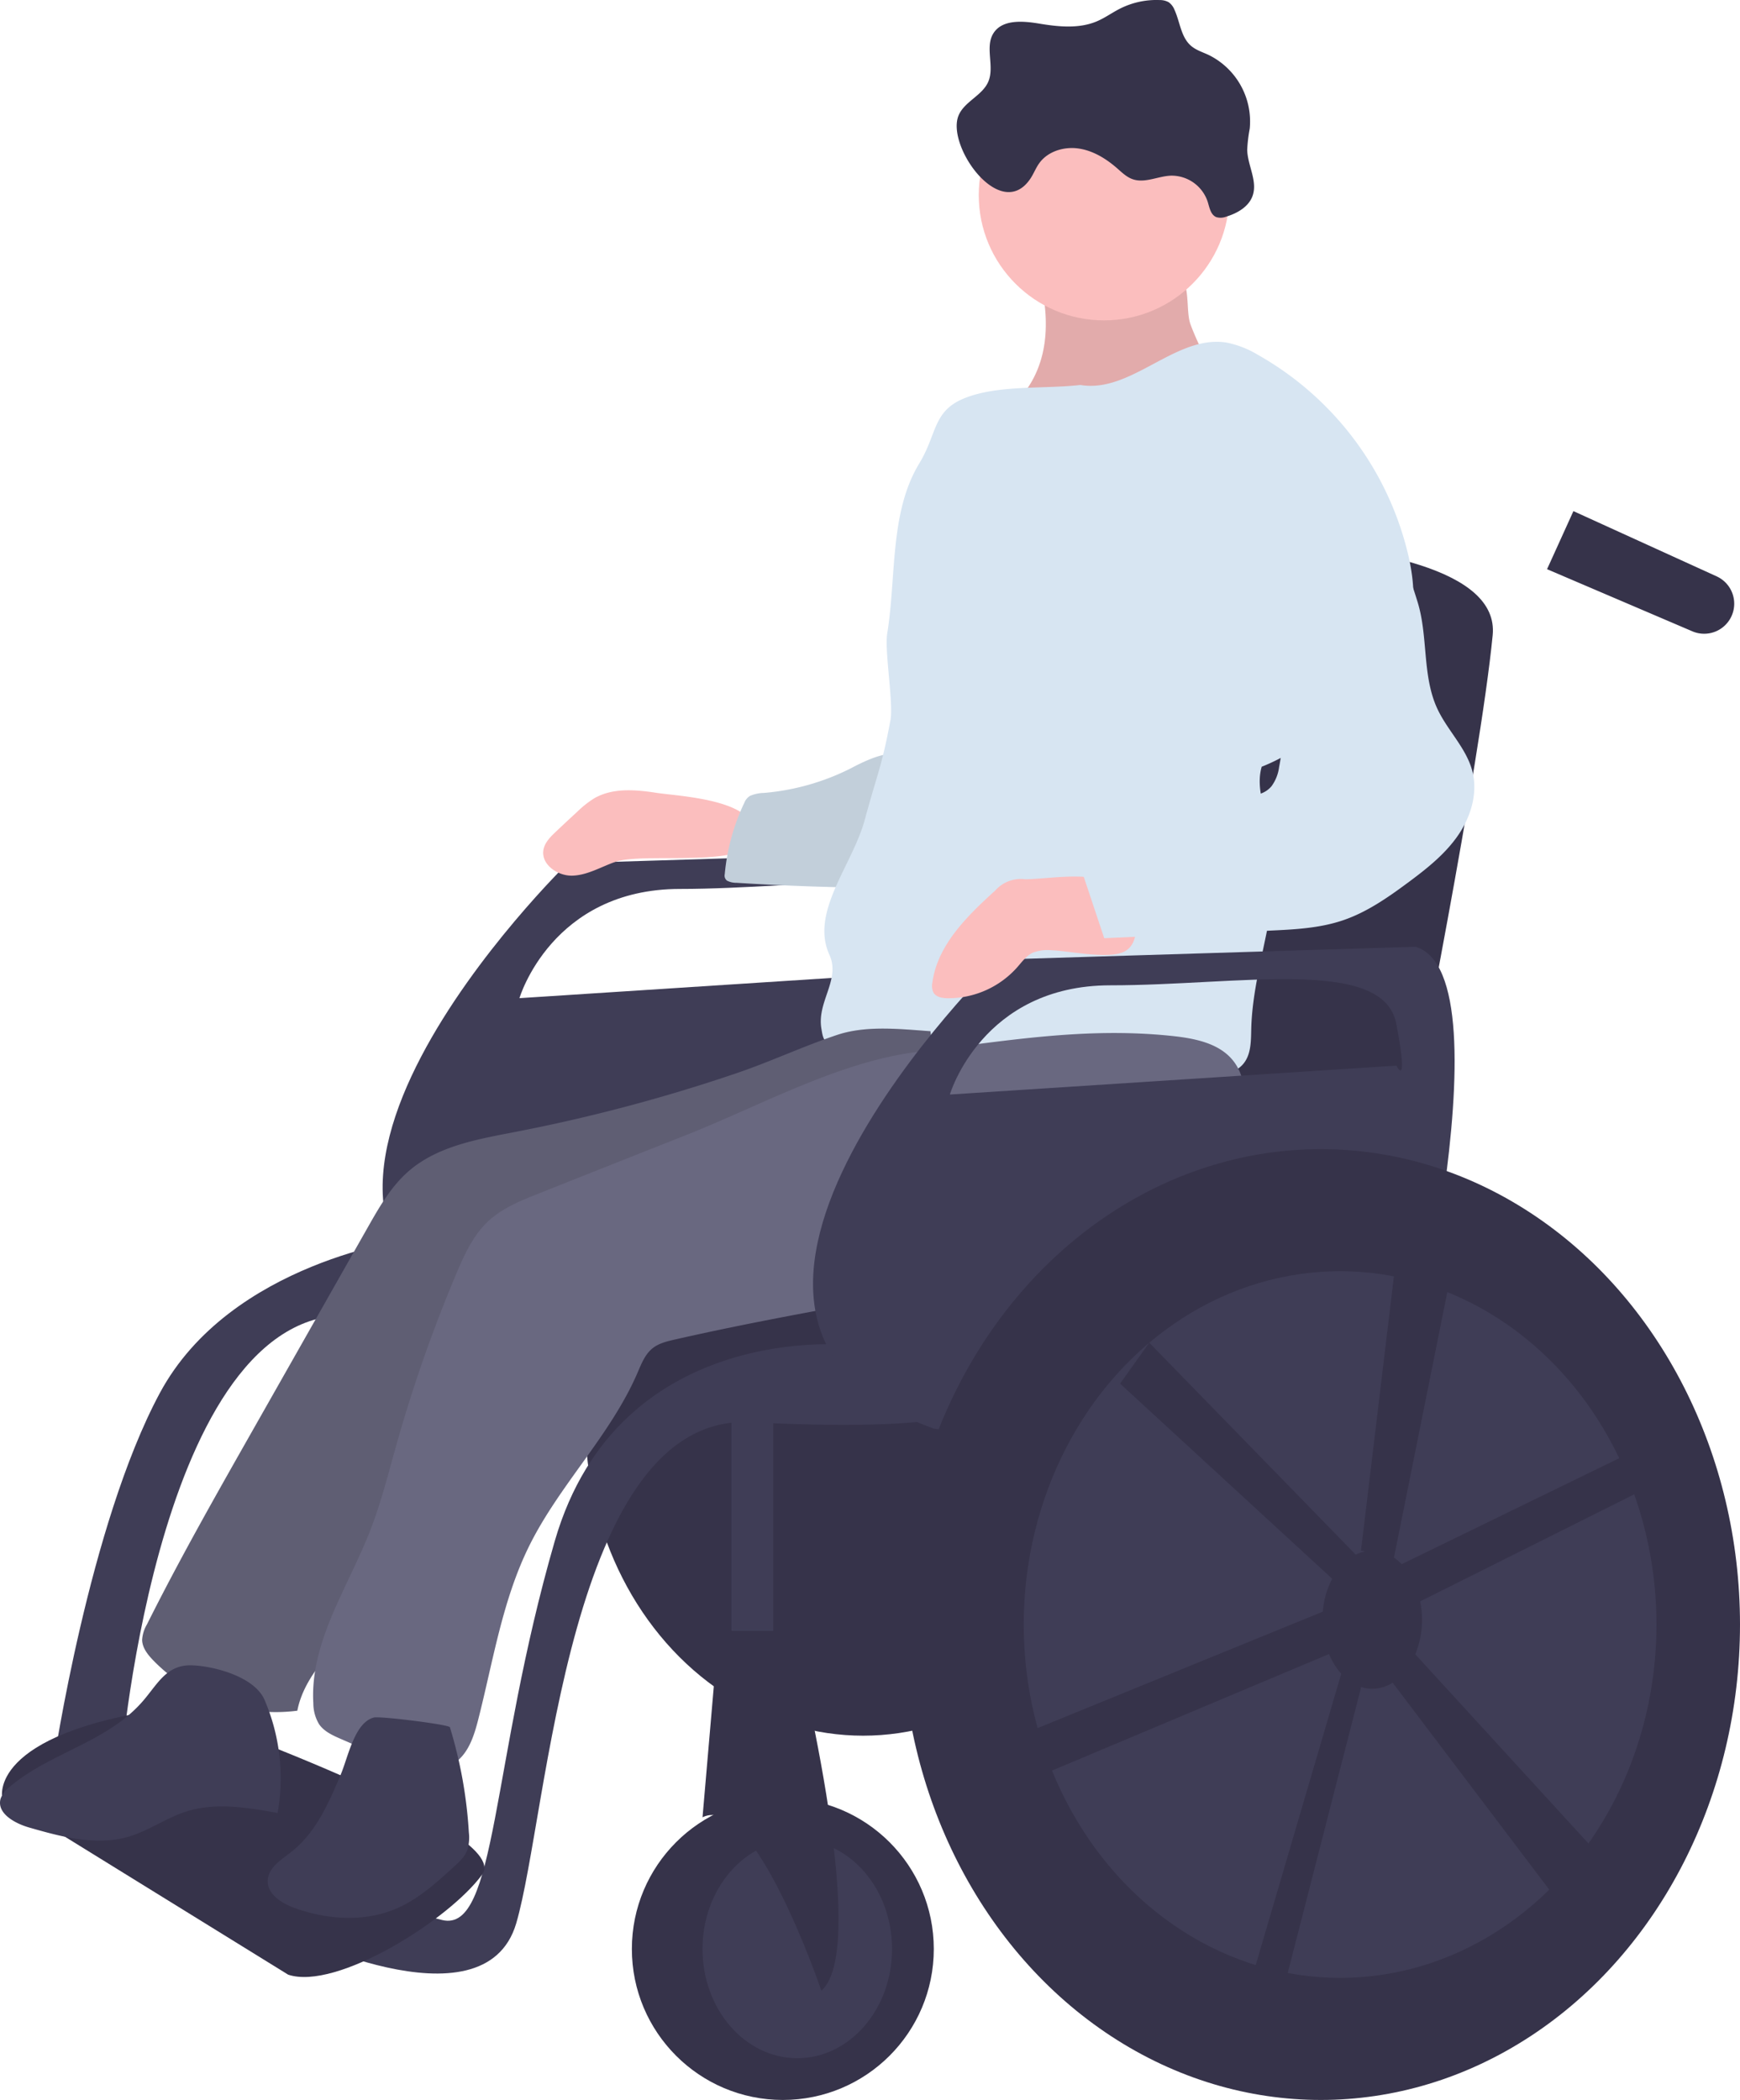 <svg xmlns="http://www.w3.org/2000/svg" width="541.721" height="653.736" viewBox="0 0 541.721 653.736">
  <g id="Group_3" data-name="Group 3" transform="translate(-1180.779 -215.764)">
    <ellipse id="Ellipse_1" data-name="Ellipse 1" cx="86.5" cy="98.1" rx="86.5" ry="98.1" transform="translate(1363 559.9)" fill="#36334a"/>
    <path id="Path_10" data-name="Path 10" d="M794.675,253.824A141.135,141.135,0,0,1,728.6,265.27c5.813-4.146,9.542-10.8,11.045-17.781s.931-14.273-.622-21.242a3.468,3.468,0,0,1,.047-2.451,3.384,3.384,0,0,1,2.641-1.258c8.762-1.22,33.86-6.516,40.532.985,3.162,3.554,1.951,10.459,3.105,14.8C785.821,240.116,791.92,255.03,794.675,253.824Z" transform="translate(765.858 77.75)" fill="#fbbebe"/>
    <path id="Path_11" data-name="Path 11" d="M794.675,253.824A141.135,141.135,0,0,1,728.6,265.27c5.813-4.146,9.542-10.8,11.045-17.781s.931-14.273-.622-21.242a3.468,3.468,0,0,1,.047-2.451,3.384,3.384,0,0,1,2.641-1.258c8.762-1.22,33.86-6.516,40.532.985,3.162,3.554,1.951,10.459,3.105,14.8C785.821,240.116,791.92,255.03,794.675,253.824Z" transform="translate(765.858 77.75)" opacity="0.1"/>
    <path id="Path_12" data-name="Path 12" d="M721.642,402.75l-130,4s-115,112-20,146c0,0,117,19,145-3C716.642,549.75,751.642,411.75,721.642,402.75Zm-6,37-139,9s10-34,50-34,85-9,89,12S715.642,439.75,715.642,439.75Z" transform="translate(765.858 77.75)" fill="#3f3d56"/>
    <path id="Path_13" data-name="Path 13" d="M619.156,384.809c-6.485-.992-13.534-1.565-19.214,1.718a30.6,30.6,0,0,0-5.235,4.131q-3.425,3.146-6.8,6.347c-1.645,1.561-3.365,3.281-3.787,5.509-.868,4.584,4.427,8.275,9.089,8.1s8.844-2.741,13.247-4.284c8.867-3.108,41.476,2.2,43.257-7.343C651.979,386.841,626.367,385.956,619.156,384.809Z" transform="translate(765.858 77.75)" fill="#fbbebe"/>
    <path id="Path_14" data-name="Path 14" d="M679.927,377.142a73.564,73.564,0,0,1-27.188,7.72,11.462,11.462,0,0,0-4.3.916,4.346,4.346,0,0,0-1.793,2.181,64.9,64.9,0,0,0-6.078,22.186,1.98,1.98,0,0,0,.7,2.026,6.241,6.241,0,0,0,2.939.66q23.337,1.481,46.828,1.591a4.883,4.883,0,0,0,2.039-.277,1.909,1.909,0,0,0,.937-1.16A70.955,70.955,0,0,0,699.1,384.2C698.69,372.613,695.295,368.984,679.927,377.142Z" transform="translate(765.858 77.75)" fill="#d7e5f2"/>
    <path id="Path_15" data-name="Path 15" d="M679.927,377.142a73.564,73.564,0,0,1-27.188,7.72,11.462,11.462,0,0,0-4.3.916,4.346,4.346,0,0,0-1.793,2.181,64.9,64.9,0,0,0-6.078,22.186,1.98,1.98,0,0,0,.7,2.026,6.241,6.241,0,0,0,2.939.66q23.337,1.481,46.828,1.591a4.883,4.883,0,0,0,2.039-.277,1.909,1.909,0,0,0,.937-1.16A70.955,70.955,0,0,0,699.1,384.2C698.69,372.613,695.295,368.984,679.927,377.142Z" transform="translate(765.858 77.75)" opacity="0.1"/>
    <path id="Path_16" data-name="Path 16" d="M854.642,481.75l-171-6,40-169s160-12,156,29S854.642,481.75,854.642,481.75Z" transform="translate(765.858 77.75)" fill="#36334a"/>
    <path id="Path_17" data-name="Path 17" d="M689.561,562.536S586.642,580.75,549.642,526.75s140-25,140-25l15,41Z" transform="translate(765.858 77.75)" fill="#36334a"/>
    <circle id="Ellipse_2" data-name="Ellipse 2" cx="47" cy="47" r="47" transform="translate(1377.5 775.5)" fill="#36334a"/>
    <ellipse id="Ellipse_3" data-name="Ellipse 3" cx="29.5" cy="34" rx="29.5" ry="34" transform="translate(1399.5 788.5)" fill="#3f3d56"/>
    <path id="Path_19" data-name="Path 19" d="M954.5,328.452h0a9.353,9.353,0,0,1-12.688,6.1l-45.241-19.343,8.207-18.077,44.588,20.308A9.353,9.353,0,0,1,954.5,328.452Z" transform="translate(765.858 77.75)" fill="#36334a"/>
    <path id="Path_20" data-name="Path 20" d="M679.642,556.75s-72-8-92,61-18,122-35,118-53-18-53-18l3,21s63,32,73-2,16-159,73-156,67-3,67-3Z" transform="translate(765.858 77.75)" fill="#3f3d56"/>
    <path id="Path_21" data-name="Path 21" d="M542.642,523.75s-56,7-78,48-33,115-33,115h21s12-147,75-139Z" transform="translate(765.858 77.75)" fill="#3f3d56"/>
    <path id="Path_22" data-name="Path 22" d="M504.642,752.75l-89-55s-5-20,52-28c0,0,107.767,37.69,97.384,51.845S519.642,757.75,504.642,752.75Z" transform="translate(765.858 77.75)" fill="#36334a"/>
    <path id="Path_23" data-name="Path 23" d="M448.5,466V583h13V464Z" transform="translate(960 185.5)" fill="#3f3d56"/>
    <path id="Path_24" data-name="Path 24" d="M661.642,645.75s25,98,9,112c0,0-21-62-37-54l5-58Z" transform="translate(765.858 77.75)" fill="#36334a"/>
    <circle id="Ellipse_4" data-name="Ellipse 4" cx="39" cy="39" r="39" transform="translate(1485.5 237.5)" fill="#fbbebe"/>
    <path id="Path_25" data-name="Path 25" d="M751.266,257.86c15.9,2.7,29.65-15.789,45.571-13.189a30.583,30.583,0,0,1,9.793,3.853,97.155,97.155,0,0,1,46.828,62.719c1.8,8.021,2.495,16.718-.893,24.208-1.8,3.981-4.65,7.381-7.5,10.694-10.593,12.32-22.219,24.6-37.334,30.558-1.476,5.114-.059,10.651,1.712,15.67,7.392,20.958-4.362,43.545-4.962,65.761-.1,3.8.011,7.964-2.365,10.931-2.638,3.294-7.346,3.879-11.56,4.116-38.615,2.176-77.177-3.748-115.4-9.654a5.8,5.8,0,0,1-2.8-.949c-1.257-1-1.447-2.8-1.715-4.383-1.418-8.394,6.036-15.2,2.5-22.945-6.076-13.314,7.177-27.874,11-42s5.328-16.611,8-31c1-5.38-1.879-21.6-1-27,2.87-17.642.7-37.737,10-53,5.588-9.171,4.138-16.3,14.109-20.289C725.772,257.754,740.01,259.17,751.266,257.86Z" transform="translate(765.858 77.75)" fill="#d7e5f2"/>
    <path id="Path_26" data-name="Path 26" d="M575.136,490.442c-11.643,2.245-24,4.387-32.964,12.153-5.472,4.743-9.15,11.173-12.723,17.472L493,584.333c-11.117,19.6-22.239,39.211-32.318,59.364a10.7,10.7,0,0,0-1.507,4.828c.04,2.405,1.657,4.473,3.312,6.218a53.16,53.16,0,0,0,45,15.824c2.507-12.982,14.847-21.562,20.9-33.32,3.323-6.461,4.659-13.725,6.8-20.666,8-25.89,27-46.679,45.438-66.535,8.716-9.384,17.637-18.931,28.867-25.088,13.174-7.224,28.461-9.223,43.183-12.223s29.966-7.549,40.384-18.376a43.36,43.36,0,0,0,11.546-35.319c-9.432-.66-19.928-1.886-29.026,1.147-10.567,3.523-20.786,8.338-31.369,11.936a521.161,521.161,0,0,1-69.077,18.318Z" transform="translate(765.858 77.75)" fill="#696880"/>
    <path id="Path_27" data-name="Path 27" d="M575.136,490.442c-11.643,2.245-24,4.387-32.964,12.153-5.472,4.743-9.15,11.173-12.723,17.472L493,584.333c-11.117,19.6-22.239,39.211-32.318,59.364a10.7,10.7,0,0,0-1.507,4.828c.04,2.405,1.657,4.473,3.312,6.218a53.16,53.16,0,0,0,45,15.824c2.507-12.982,14.847-21.562,20.9-33.32,3.323-6.461,4.659-13.725,6.8-20.666,8-25.89,27-46.679,45.438-66.535,8.716-9.384,17.637-18.931,28.867-25.088,13.174-7.224,28.461-9.223,43.183-12.223s29.966-7.549,40.384-18.376a43.36,43.36,0,0,0,11.546-35.319c-9.432-.66-19.928-1.886-29.026,1.147-10.567,3.523-20.786,8.338-31.369,11.936a521.161,521.161,0,0,1-69.077,18.318Z" transform="translate(765.858 77.75)" opacity="0.1"/>
    <path id="Path_28" data-name="Path 28" d="M417.988,694.229a8.185,8.185,0,0,0-2.871,3.708c-1.324,4.51,4.321,7.688,8.837,8.987,10.148,2.92,20.975,5.847,31.1,2.837,6.207-1.846,11.609-5.8,17.776-7.776,9.152-2.932,19.065-1.267,28.526.423a61.741,61.741,0,0,0-4.09-35.242c-3.035-7-15.186-10.41-22.42-10.717-7.908-.336-10.654,5.5-15.219,10.869C448.508,680.4,430.8,683.43,417.988,694.229Z" transform="translate(765.858 77.75)" fill="#3f3d56"/>
    <path id="Path_29" data-name="Path 29" d="M582.566,509.6c-5.595,2.225-11.332,4.542-15.721,8.664-4.634,4.352-7.346,10.323-9.819,16.179a451.872,451.872,0,0,0-18.631,53.143c-2.576,9.138-4.873,18.381-8.344,27.218-6.928,17.636-18.683,34.527-17.579,53.443a12.673,12.673,0,0,0,1.789,6.528c1.569,2.277,4.239,3.486,6.775,4.587l13.3,5.774c7.135,3.1,15.842,6.077,22.217,1.619,4.266-2.983,5.97-8.394,7.257-13.438,4.648-18.217,7.519-37.138,15.847-53.994,9.412-19.051,25.326-34.446,33.747-53.955,1.192-2.761,2.322-5.723,4.665-7.608,1.936-1.557,4.445-2.163,6.867-2.715,49.941-11.372,101.009-17.592,150.551-30.595,7.043-1.849,14.412-4.043,19.436-9.314,6.967-7.308,7.588-18.415,7.811-28.51.14-6.324.11-13.2-3.743-18.214-4.346-5.658-12.138-7.152-19.234-7.9-27.214-2.863-52.314,1.647-79.116,4.95-24.523,3.022-49.223,16.864-72.1,25.907Q605.542,500.46,582.566,509.6Z" transform="translate(765.858 77.75)" fill="#696880"/>
    <path id="Path_30" data-name="Path 30" d="M521.032,690.381c-3.741,8.881-7.776,18.157-15.362,24.1-3.169,2.482-7.268,4.968-7.394,8.991-.134,4.257,4.337,7.067,8.343,8.512,10.2,3.681,21.816,4.468,31.772.161,6.809-2.946,12.425-8.038,17.9-13.039,1.651-1.507,3.359-3.1,4.133-5.194a13.431,13.431,0,0,0,.465-5.453,139.761,139.761,0,0,0-5.9-32.74c-.253-.836-21.77-3.519-23.678-3.02C525.3,674.267,523.349,684.88,521.032,690.381Z" transform="translate(765.858 77.75)" fill="#3f3d56"/>
    <path id="Path_31" data-name="Path 31" d="M855.642,432.75l-130,4s-115,112-20,146c0,0,117,19,145-3C850.642,579.75,885.642,441.75,855.642,432.75Zm-6,37-139,9s10-34,50-34,85-9,89,12S849.642,469.75,849.642,469.75Z" transform="translate(765.858 77.75)" fill="#3f3d56"/>
    <ellipse id="Ellipse_5" data-name="Ellipse 5" cx="130.5" cy="148" rx="130.5" ry="148" transform="translate(1461.5 573.5)" fill="#36334a"/>
    <ellipse id="Ellipse_6" data-name="Ellipse 6" cx="98.5" cy="110" rx="98.5" ry="110" transform="translate(1499.5 611.5)" fill="#3f3d56"/>
    <path id="Path_32" data-name="Path 32" d="M857.642,642.25a29.285,29.285,0,0,0-.571-5.715l73.571-36.786-5-11-74.319,36.206a15.514,15.514,0,0,0-2.469-2.063l.057.012L870.642,514.75l-19.222-.437L838.642,620.75l1.225.257a11.993,11.993,0,0,0-2.866.979L772.726,556.01l-9.084,12.74L829.68,629.5a26.563,26.563,0,0,0-2.924,10.24L733.642,677.75l-2,16,97.06-40.82a21.213,21.213,0,0,0,3.794,6.131L802.642,760.75h11L838.7,663.2a11.418,11.418,0,0,0,3.441.55,11.918,11.918,0,0,0,6.356-1.905l52.144,68.9,16-11-61.1-66.736A27.962,27.962,0,0,0,857.642,642.25Z" transform="translate(765.858 77.75)" fill="#36334a"/>
    <path id="Path_33" data-name="Path 33" d="M713.319,174.059c1.762-4.424,7.443-6.254,9.3-10.637,2-4.714-1.136-10.712,1.587-15.049,2.744-4.37,9.138-3.858,14.228-3.014,6.009,1,12.4,1.667,18.005-.718,2.493-1.061,4.705-2.68,7.12-3.909a25.149,25.149,0,0,1,12.41-2.7,5.631,5.631,0,0,1,2.785.664,5.217,5.217,0,0,1,1.806,2.332c1.753,3.8,2,8.538,5.178,11.262,1.525,1.308,3.5,1.925,5.329,2.763a23.076,23.076,0,0,1,12.937,23.022,46.81,46.81,0,0,0-.787,6.594c.124,4.863,3.3,9.72,1.679,14.305-1.207,3.408-4.737,5.425-8.2,6.476a4.7,4.7,0,0,1-3.093.157c-1.775-.719-2.129-3-2.7-4.828A11.845,11.845,0,0,0,779.44,192.7c-4.034.171-8.115,2.437-11.921,1.089-1.87-.662-3.334-2.108-4.829-3.413-3.44-3-7.51-5.5-12.031-6.138s-9.529.886-12.192,4.595c-1.075,1.5-1.726,3.262-2.752,4.794C726.5,207.391,709.514,183.613,713.319,174.059Z" transform="translate(765.858 77.75)" fill="#36334a"/>
    <path id="Path_34" data-name="Path 34" d="M734.1,411.737a10.611,10.611,0,0,0-9.282,3.456c-8.751,7.972-18.025,16.959-19.611,28.69a4.833,4.833,0,0,0,.363,3.176c.843,1.379,2.7,1.685,4.311,1.712a28.693,28.693,0,0,0,21.688-9.578c1.5-1.7,2.878-3.652,4.936-4.611a12.869,12.869,0,0,1,5.894-.731c5.49.18,18.025,2.99,22.811.267,5.033-2.863,3.649-11.84,1.3-16.168C760.923,407.661,743.606,411.634,734.1,411.737Z" transform="translate(765.858 77.75)" fill="#fbbebe"/>
    <path id="Path_35" data-name="Path 35" d="M856.24,325.34c3.363,10.817,1.393,23,6.157,33.277,3.162,6.821,9.109,12.32,10.95,19.61,1.74,6.889-.591,14.312-4.68,20.122s-9.782,10.272-15.492,14.5c-6.252,4.63-12.745,9.149-20.111,11.652-7.348,2.5-15.221,2.875-22.974,3.23l-51.383,2.356-9.463-28.371,33.48-13.114c3.351-1.313,6.765-2.64,10.354-2.905,6.2-.458,13.755,1.816,17.734-2.956a12.923,12.923,0,0,0,2.339-5.941c3.246-16.668.421-34.3,5.419-50.53,2.474-8.032,9.612-24.145,19.346-25.562C848.234,299.2,853.907,317.834,856.24,325.34Z" transform="translate(765.858 77.75)" fill="#d7e5f2"/>
  </g>
</svg>
